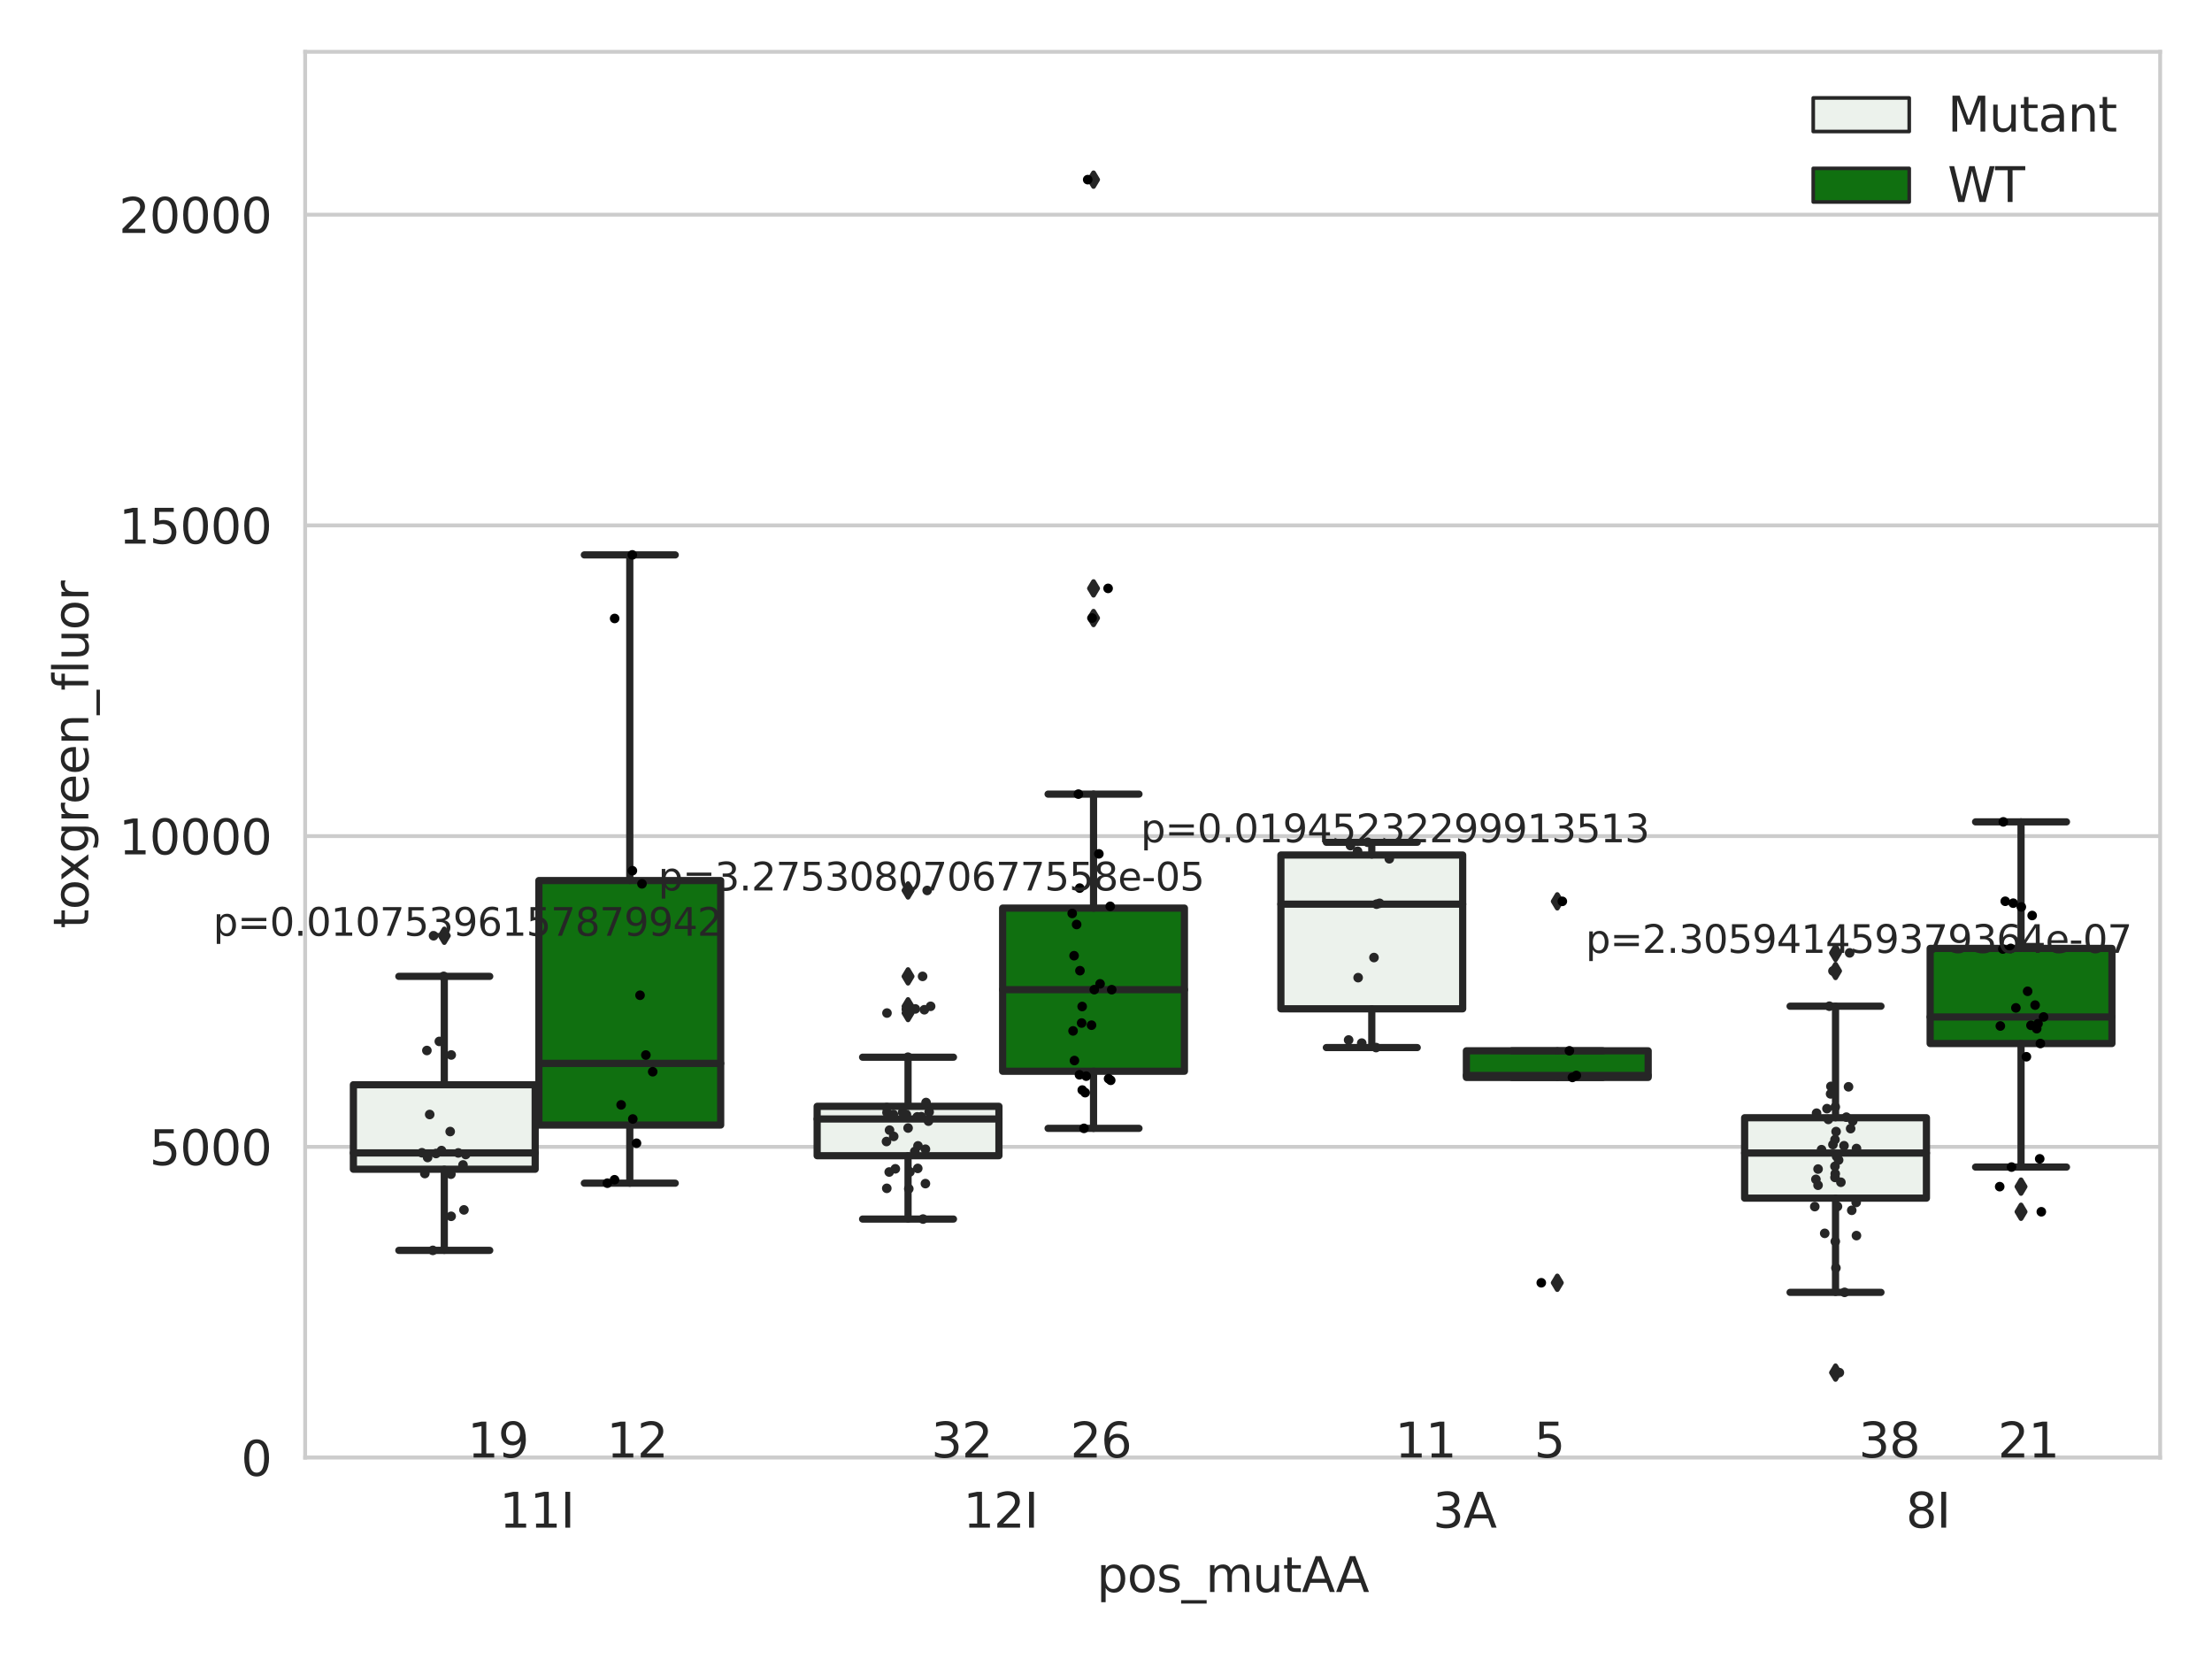<?xml version="1.0" encoding="utf-8" standalone="no"?>
<!DOCTYPE svg PUBLIC "-//W3C//DTD SVG 1.1//EN"
  "http://www.w3.org/Graphics/SVG/1.1/DTD/svg11.dtd">
<svg xmlns:xlink="http://www.w3.org/1999/xlink" width="460.8pt" height="345.6pt" viewBox="0 0 460.8 345.6" xmlns="http://www.w3.org/2000/svg" version="1.1">
 <defs>
  <style type="text/css">*{stroke-linejoin: round; stroke-linecap: butt}</style>
 </defs>
 <g id="figure_1">
  <g id="patch_1">
   <path d="M 0 345.6 
L 460.8 345.6 
L 460.8 0 
L 0 0 
z
" style="fill: #ffffff"/>
  </g>
  <g id="axes_1">
   <g id="patch_2">
    <path d="M 63.571 303.64 
L 450 303.64 
L 450 10.8 
L 63.571 10.8 
z
" style="fill: #ffffff"/>
   </g>
   <g id="matplotlib.axis_1">
    <g id="xtick_1">
     <g id="text_1">
      <!-- 11I -->
      <g style="fill: #262626" transform="translate(104.037 318.238) scale(0.1 -0.1)">
       <defs>
        <path id="DejaVuSans-31" d="M 794 531 
L 1825 531 
L 1825 4091 
L 703 3866 
L 703 4441 
L 1819 4666 
L 2450 4666 
L 2450 531 
L 3481 531 
L 3481 0 
L 794 0 
L 794 531 
z
" transform="scale(0.016)"/>
        <path id="DejaVuSans-49" d="M 628 4666 
L 1259 4666 
L 1259 0 
L 628 0 
L 628 4666 
z
" transform="scale(0.016)"/>
       </defs>
       <use xlink:href="#DejaVuSans-31"/>
       <use xlink:href="#DejaVuSans-31" x="63.623"/>
       <use xlink:href="#DejaVuSans-49" x="127.246"/>
      </g>
     </g>
    </g>
    <g id="xtick_2">
     <g id="text_2">
      <!-- 12I -->
      <g style="fill: #262626" transform="translate(200.645 318.238) scale(0.1 -0.1)">
       <defs>
        <path id="DejaVuSans-32" d="M 1228 531 
L 3431 531 
L 3431 0 
L 469 0 
L 469 531 
Q 828 903 1448 1529 
Q 2069 2156 2228 2338 
Q 2531 2678 2651 2914 
Q 2772 3150 2772 3378 
Q 2772 3750 2511 3984 
Q 2250 4219 1831 4219 
Q 1534 4219 1204 4116 
Q 875 4013 500 3803 
L 500 4441 
Q 881 4594 1212 4672 
Q 1544 4750 1819 4750 
Q 2544 4750 2975 4387 
Q 3406 4025 3406 3419 
Q 3406 3131 3298 2873 
Q 3191 2616 2906 2266 
Q 2828 2175 2409 1742 
Q 1991 1309 1228 531 
z
" transform="scale(0.016)"/>
       </defs>
       <use xlink:href="#DejaVuSans-31"/>
       <use xlink:href="#DejaVuSans-32" x="63.623"/>
       <use xlink:href="#DejaVuSans-49" x="127.246"/>
      </g>
     </g>
    </g>
    <g id="xtick_3">
     <g id="text_3">
      <!-- 3A -->
      <g style="fill: #262626" transform="translate(298.488 318.238) scale(0.1 -0.1)">
       <defs>
        <path id="DejaVuSans-33" d="M 2597 2516 
Q 3050 2419 3304 2112 
Q 3559 1806 3559 1356 
Q 3559 666 3084 287 
Q 2609 -91 1734 -91 
Q 1441 -91 1130 -33 
Q 819 25 488 141 
L 488 750 
Q 750 597 1062 519 
Q 1375 441 1716 441 
Q 2309 441 2620 675 
Q 2931 909 2931 1356 
Q 2931 1769 2642 2001 
Q 2353 2234 1838 2234 
L 1294 2234 
L 1294 2753 
L 1863 2753 
Q 2328 2753 2575 2939 
Q 2822 3125 2822 3475 
Q 2822 3834 2567 4026 
Q 2313 4219 1838 4219 
Q 1578 4219 1281 4162 
Q 984 4106 628 3988 
L 628 4550 
Q 988 4650 1302 4700 
Q 1616 4750 1894 4750 
Q 2613 4750 3031 4423 
Q 3450 4097 3450 3541 
Q 3450 3153 3228 2886 
Q 3006 2619 2597 2516 
z
" transform="scale(0.016)"/>
        <path id="DejaVuSans-41" d="M 2188 4044 
L 1331 1722 
L 3047 1722 
L 2188 4044 
z
M 1831 4666 
L 2547 4666 
L 4325 0 
L 3669 0 
L 3244 1197 
L 1141 1197 
L 716 0 
L 50 0 
L 1831 4666 
z
" transform="scale(0.016)"/>
       </defs>
       <use xlink:href="#DejaVuSans-33"/>
       <use xlink:href="#DejaVuSans-41" x="63.623"/>
      </g>
     </g>
    </g>
    <g id="xtick_4">
     <g id="text_4">
      <!-- 8I -->
      <g style="fill: #262626" transform="translate(397.04 318.238) scale(0.1 -0.1)">
       <defs>
        <path id="DejaVuSans-38" d="M 2034 2216 
Q 1584 2216 1326 1975 
Q 1069 1734 1069 1313 
Q 1069 891 1326 650 
Q 1584 409 2034 409 
Q 2484 409 2743 651 
Q 3003 894 3003 1313 
Q 3003 1734 2745 1975 
Q 2488 2216 2034 2216 
z
M 1403 2484 
Q 997 2584 770 2862 
Q 544 3141 544 3541 
Q 544 4100 942 4425 
Q 1341 4750 2034 4750 
Q 2731 4750 3128 4425 
Q 3525 4100 3525 3541 
Q 3525 3141 3298 2862 
Q 3072 2584 2669 2484 
Q 3125 2378 3379 2068 
Q 3634 1759 3634 1313 
Q 3634 634 3220 271 
Q 2806 -91 2034 -91 
Q 1263 -91 848 271 
Q 434 634 434 1313 
Q 434 1759 690 2068 
Q 947 2378 1403 2484 
z
M 1172 3481 
Q 1172 3119 1398 2916 
Q 1625 2713 2034 2713 
Q 2441 2713 2670 2916 
Q 2900 3119 2900 3481 
Q 2900 3844 2670 4047 
Q 2441 4250 2034 4250 
Q 1625 4250 1398 4047 
Q 1172 3844 1172 3481 
z
" transform="scale(0.016)"/>
       </defs>
       <use xlink:href="#DejaVuSans-38"/>
       <use xlink:href="#DejaVuSans-49" x="63.623"/>
      </g>
     </g>
    </g>
    <g id="text_5">
     <!-- pos_mutAA -->
     <g style="fill: #262626" transform="translate(228.47 331.638) scale(0.1 -0.1)">
      <defs>
       <path id="DejaVuSans-70" d="M 1159 525 
L 1159 -1331 
L 581 -1331 
L 581 3500 
L 1159 3500 
L 1159 2969 
Q 1341 3281 1617 3432 
Q 1894 3584 2278 3584 
Q 2916 3584 3314 3078 
Q 3713 2572 3713 1747 
Q 3713 922 3314 415 
Q 2916 -91 2278 -91 
Q 1894 -91 1617 61 
Q 1341 213 1159 525 
z
M 3116 1747 
Q 3116 2381 2855 2742 
Q 2594 3103 2138 3103 
Q 1681 3103 1420 2742 
Q 1159 2381 1159 1747 
Q 1159 1113 1420 752 
Q 1681 391 2138 391 
Q 2594 391 2855 752 
Q 3116 1113 3116 1747 
z
" transform="scale(0.016)"/>
       <path id="DejaVuSans-6f" d="M 1959 3097 
Q 1497 3097 1228 2736 
Q 959 2375 959 1747 
Q 959 1119 1226 758 
Q 1494 397 1959 397 
Q 2419 397 2687 759 
Q 2956 1122 2956 1747 
Q 2956 2369 2687 2733 
Q 2419 3097 1959 3097 
z
M 1959 3584 
Q 2709 3584 3137 3096 
Q 3566 2609 3566 1747 
Q 3566 888 3137 398 
Q 2709 -91 1959 -91 
Q 1206 -91 779 398 
Q 353 888 353 1747 
Q 353 2609 779 3096 
Q 1206 3584 1959 3584 
z
" transform="scale(0.016)"/>
       <path id="DejaVuSans-73" d="M 2834 3397 
L 2834 2853 
Q 2591 2978 2328 3040 
Q 2066 3103 1784 3103 
Q 1356 3103 1142 2972 
Q 928 2841 928 2578 
Q 928 2378 1081 2264 
Q 1234 2150 1697 2047 
L 1894 2003 
Q 2506 1872 2764 1633 
Q 3022 1394 3022 966 
Q 3022 478 2636 193 
Q 2250 -91 1575 -91 
Q 1294 -91 989 -36 
Q 684 19 347 128 
L 347 722 
Q 666 556 975 473 
Q 1284 391 1588 391 
Q 1994 391 2212 530 
Q 2431 669 2431 922 
Q 2431 1156 2273 1281 
Q 2116 1406 1581 1522 
L 1381 1569 
Q 847 1681 609 1914 
Q 372 2147 372 2553 
Q 372 3047 722 3315 
Q 1072 3584 1716 3584 
Q 2034 3584 2315 3537 
Q 2597 3491 2834 3397 
z
" transform="scale(0.016)"/>
       <path id="DejaVuSans-5f" d="M 3263 -1063 
L 3263 -1509 
L -63 -1509 
L -63 -1063 
L 3263 -1063 
z
" transform="scale(0.016)"/>
       <path id="DejaVuSans-6d" d="M 3328 2828 
Q 3544 3216 3844 3400 
Q 4144 3584 4550 3584 
Q 5097 3584 5394 3201 
Q 5691 2819 5691 2113 
L 5691 0 
L 5113 0 
L 5113 2094 
Q 5113 2597 4934 2840 
Q 4756 3084 4391 3084 
Q 3944 3084 3684 2787 
Q 3425 2491 3425 1978 
L 3425 0 
L 2847 0 
L 2847 2094 
Q 2847 2600 2669 2842 
Q 2491 3084 2119 3084 
Q 1678 3084 1418 2786 
Q 1159 2488 1159 1978 
L 1159 0 
L 581 0 
L 581 3500 
L 1159 3500 
L 1159 2956 
Q 1356 3278 1631 3431 
Q 1906 3584 2284 3584 
Q 2666 3584 2933 3390 
Q 3200 3197 3328 2828 
z
" transform="scale(0.016)"/>
       <path id="DejaVuSans-75" d="M 544 1381 
L 544 3500 
L 1119 3500 
L 1119 1403 
Q 1119 906 1312 657 
Q 1506 409 1894 409 
Q 2359 409 2629 706 
Q 2900 1003 2900 1516 
L 2900 3500 
L 3475 3500 
L 3475 0 
L 2900 0 
L 2900 538 
Q 2691 219 2414 64 
Q 2138 -91 1772 -91 
Q 1169 -91 856 284 
Q 544 659 544 1381 
z
M 1991 3584 
L 1991 3584 
z
" transform="scale(0.016)"/>
       <path id="DejaVuSans-74" d="M 1172 4494 
L 1172 3500 
L 2356 3500 
L 2356 3053 
L 1172 3053 
L 1172 1153 
Q 1172 725 1289 603 
Q 1406 481 1766 481 
L 2356 481 
L 2356 0 
L 1766 0 
Q 1100 0 847 248 
Q 594 497 594 1153 
L 594 3053 
L 172 3053 
L 172 3500 
L 594 3500 
L 594 4494 
L 1172 4494 
z
" transform="scale(0.016)"/>
      </defs>
      <use xlink:href="#DejaVuSans-70"/>
      <use xlink:href="#DejaVuSans-6f" x="63.477"/>
      <use xlink:href="#DejaVuSans-73" x="124.658"/>
      <use xlink:href="#DejaVuSans-5f" x="176.758"/>
      <use xlink:href="#DejaVuSans-6d" x="226.758"/>
      <use xlink:href="#DejaVuSans-75" x="324.17"/>
      <use xlink:href="#DejaVuSans-74" x="387.549"/>
      <use xlink:href="#DejaVuSans-41" x="426.758"/>
      <use xlink:href="#DejaVuSans-41" x="497.916"/>
     </g>
    </g>
   </g>
   <g id="matplotlib.axis_2">
    <g id="ytick_1">
     <g id="line2d_1">
      <path d="M 63.571 303.64 
L 450 303.64 
" clip-path="url(#p0b932221d2)" style="fill: none; stroke: #cccccc; stroke-width: 0.8; stroke-linecap: round"/>
     </g>
     <g id="text_6">
      <!-- 0 -->
      <g style="fill: #262626" transform="translate(50.209 307.439) scale(0.1 -0.1)">
       <defs>
        <path id="DejaVuSans-30" d="M 2034 4250 
Q 1547 4250 1301 3770 
Q 1056 3291 1056 2328 
Q 1056 1369 1301 889 
Q 1547 409 2034 409 
Q 2525 409 2770 889 
Q 3016 1369 3016 2328 
Q 3016 3291 2770 3770 
Q 2525 4250 2034 4250 
z
M 2034 4750 
Q 2819 4750 3233 4129 
Q 3647 3509 3647 2328 
Q 3647 1150 3233 529 
Q 2819 -91 2034 -91 
Q 1250 -91 836 529 
Q 422 1150 422 2328 
Q 422 3509 836 4129 
Q 1250 4750 2034 4750 
z
" transform="scale(0.016)"/>
       </defs>
       <use xlink:href="#DejaVuSans-30"/>
      </g>
     </g>
    </g>
    <g id="ytick_2">
     <g id="line2d_2">
      <path d="M 63.571 238.91 
L 450 238.91 
" clip-path="url(#p0b932221d2)" style="fill: none; stroke: #cccccc; stroke-width: 0.8; stroke-linecap: round"/>
     </g>
     <g id="text_7">
      <!-- 5000 -->
      <g style="fill: #262626" transform="translate(31.121 242.709) scale(0.1 -0.1)">
       <defs>
        <path id="DejaVuSans-35" d="M 691 4666 
L 3169 4666 
L 3169 4134 
L 1269 4134 
L 1269 2991 
Q 1406 3038 1543 3061 
Q 1681 3084 1819 3084 
Q 2600 3084 3056 2656 
Q 3513 2228 3513 1497 
Q 3513 744 3044 326 
Q 2575 -91 1722 -91 
Q 1428 -91 1123 -41 
Q 819 9 494 109 
L 494 744 
Q 775 591 1075 516 
Q 1375 441 1709 441 
Q 2250 441 2565 725 
Q 2881 1009 2881 1497 
Q 2881 1984 2565 2268 
Q 2250 2553 1709 2553 
Q 1456 2553 1204 2497 
Q 953 2441 691 2322 
L 691 4666 
z
" transform="scale(0.016)"/>
       </defs>
       <use xlink:href="#DejaVuSans-35"/>
       <use xlink:href="#DejaVuSans-30" x="63.623"/>
       <use xlink:href="#DejaVuSans-30" x="127.246"/>
       <use xlink:href="#DejaVuSans-30" x="190.869"/>
      </g>
     </g>
    </g>
    <g id="ytick_3">
     <g id="line2d_3">
      <path d="M 63.571 174.18 
L 450 174.18 
" clip-path="url(#p0b932221d2)" style="fill: none; stroke: #cccccc; stroke-width: 0.8; stroke-linecap: round"/>
     </g>
     <g id="text_8">
      <!-- 10000 -->
      <g style="fill: #262626" transform="translate(24.759 177.979) scale(0.1 -0.1)">
       <use xlink:href="#DejaVuSans-31"/>
       <use xlink:href="#DejaVuSans-30" x="63.623"/>
       <use xlink:href="#DejaVuSans-30" x="127.246"/>
       <use xlink:href="#DejaVuSans-30" x="190.869"/>
       <use xlink:href="#DejaVuSans-30" x="254.492"/>
      </g>
     </g>
    </g>
    <g id="ytick_4">
     <g id="line2d_4">
      <path d="M 63.571 109.45 
L 450 109.45 
" clip-path="url(#p0b932221d2)" style="fill: none; stroke: #cccccc; stroke-width: 0.8; stroke-linecap: round"/>
     </g>
     <g id="text_9">
      <!-- 15000 -->
      <g style="fill: #262626" transform="translate(24.759 113.249) scale(0.1 -0.1)">
       <use xlink:href="#DejaVuSans-31"/>
       <use xlink:href="#DejaVuSans-35" x="63.623"/>
       <use xlink:href="#DejaVuSans-30" x="127.246"/>
       <use xlink:href="#DejaVuSans-30" x="190.869"/>
       <use xlink:href="#DejaVuSans-30" x="254.492"/>
      </g>
     </g>
    </g>
    <g id="ytick_5">
     <g id="line2d_5">
      <path d="M 63.571 44.719 
L 450 44.719 
" clip-path="url(#p0b932221d2)" style="fill: none; stroke: #cccccc; stroke-width: 0.8; stroke-linecap: round"/>
     </g>
     <g id="text_10">
      <!-- 20000 -->
      <g style="fill: #262626" transform="translate(24.759 48.519) scale(0.1 -0.1)">
       <use xlink:href="#DejaVuSans-32"/>
       <use xlink:href="#DejaVuSans-30" x="63.623"/>
       <use xlink:href="#DejaVuSans-30" x="127.246"/>
       <use xlink:href="#DejaVuSans-30" x="190.869"/>
       <use xlink:href="#DejaVuSans-30" x="254.492"/>
      </g>
     </g>
    </g>
    <g id="text_11">
     <!-- toxgreen_fluor -->
     <g style="fill: #262626" transform="translate(18.401 193.415) rotate(-90) scale(0.1 -0.1)">
      <defs>
       <path id="DejaVuSans-78" d="M 3513 3500 
L 2247 1797 
L 3578 0 
L 2900 0 
L 1881 1375 
L 863 0 
L 184 0 
L 1544 1831 
L 300 3500 
L 978 3500 
L 1906 2253 
L 2834 3500 
L 3513 3500 
z
" transform="scale(0.016)"/>
       <path id="DejaVuSans-67" d="M 2906 1791 
Q 2906 2416 2648 2759 
Q 2391 3103 1925 3103 
Q 1463 3103 1205 2759 
Q 947 2416 947 1791 
Q 947 1169 1205 825 
Q 1463 481 1925 481 
Q 2391 481 2648 825 
Q 2906 1169 2906 1791 
z
M 3481 434 
Q 3481 -459 3084 -895 
Q 2688 -1331 1869 -1331 
Q 1566 -1331 1297 -1286 
Q 1028 -1241 775 -1147 
L 775 -588 
Q 1028 -725 1275 -790 
Q 1522 -856 1778 -856 
Q 2344 -856 2625 -561 
Q 2906 -266 2906 331 
L 2906 616 
Q 2728 306 2450 153 
Q 2172 0 1784 0 
Q 1141 0 747 490 
Q 353 981 353 1791 
Q 353 2603 747 3093 
Q 1141 3584 1784 3584 
Q 2172 3584 2450 3431 
Q 2728 3278 2906 2969 
L 2906 3500 
L 3481 3500 
L 3481 434 
z
" transform="scale(0.016)"/>
       <path id="DejaVuSans-72" d="M 2631 2963 
Q 2534 3019 2420 3045 
Q 2306 3072 2169 3072 
Q 1681 3072 1420 2755 
Q 1159 2438 1159 1844 
L 1159 0 
L 581 0 
L 581 3500 
L 1159 3500 
L 1159 2956 
Q 1341 3275 1631 3429 
Q 1922 3584 2338 3584 
Q 2397 3584 2469 3576 
Q 2541 3569 2628 3553 
L 2631 2963 
z
" transform="scale(0.016)"/>
       <path id="DejaVuSans-65" d="M 3597 1894 
L 3597 1613 
L 953 1613 
Q 991 1019 1311 708 
Q 1631 397 2203 397 
Q 2534 397 2845 478 
Q 3156 559 3463 722 
L 3463 178 
Q 3153 47 2828 -22 
Q 2503 -91 2169 -91 
Q 1331 -91 842 396 
Q 353 884 353 1716 
Q 353 2575 817 3079 
Q 1281 3584 2069 3584 
Q 2775 3584 3186 3129 
Q 3597 2675 3597 1894 
z
M 3022 2063 
Q 3016 2534 2758 2815 
Q 2500 3097 2075 3097 
Q 1594 3097 1305 2825 
Q 1016 2553 972 2059 
L 3022 2063 
z
" transform="scale(0.016)"/>
       <path id="DejaVuSans-6e" d="M 3513 2113 
L 3513 0 
L 2938 0 
L 2938 2094 
Q 2938 2591 2744 2837 
Q 2550 3084 2163 3084 
Q 1697 3084 1428 2787 
Q 1159 2491 1159 1978 
L 1159 0 
L 581 0 
L 581 3500 
L 1159 3500 
L 1159 2956 
Q 1366 3272 1645 3428 
Q 1925 3584 2291 3584 
Q 2894 3584 3203 3211 
Q 3513 2838 3513 2113 
z
" transform="scale(0.016)"/>
       <path id="DejaVuSans-66" d="M 2375 4863 
L 2375 4384 
L 1825 4384 
Q 1516 4384 1395 4259 
Q 1275 4134 1275 3809 
L 1275 3500 
L 2222 3500 
L 2222 3053 
L 1275 3053 
L 1275 0 
L 697 0 
L 697 3053 
L 147 3053 
L 147 3500 
L 697 3500 
L 697 3744 
Q 697 4328 969 4595 
Q 1241 4863 1831 4863 
L 2375 4863 
z
" transform="scale(0.016)"/>
       <path id="DejaVuSans-6c" d="M 603 4863 
L 1178 4863 
L 1178 0 
L 603 0 
L 603 4863 
z
" transform="scale(0.016)"/>
      </defs>
      <use xlink:href="#DejaVuSans-74"/>
      <use xlink:href="#DejaVuSans-6f" x="39.209"/>
      <use xlink:href="#DejaVuSans-78" x="97.266"/>
      <use xlink:href="#DejaVuSans-67" x="156.445"/>
      <use xlink:href="#DejaVuSans-72" x="219.922"/>
      <use xlink:href="#DejaVuSans-65" x="258.785"/>
      <use xlink:href="#DejaVuSans-65" x="320.309"/>
      <use xlink:href="#DejaVuSans-6e" x="381.832"/>
      <use xlink:href="#DejaVuSans-5f" x="445.211"/>
      <use xlink:href="#DejaVuSans-66" x="495.211"/>
      <use xlink:href="#DejaVuSans-6c" x="530.416"/>
      <use xlink:href="#DejaVuSans-75" x="558.199"/>
      <use xlink:href="#DejaVuSans-6f" x="621.578"/>
      <use xlink:href="#DejaVuSans-72" x="682.76"/>
     </g>
    </g>
   </g>
   <g id="patch_3">
    <path d="M 73.618 243.575 
L 111.488 243.575 
L 111.488 225.971 
L 73.618 225.971 
L 73.618 243.575 
z
" clip-path="url(#p0b932221d2)" style="fill: #ecf2ec; stroke: #262626; stroke-width: 1.5; stroke-linejoin: miter"/>
   </g>
   <g id="patch_4">
    <path d="M 112.261 234.366 
L 150.131 234.366 
L 150.131 183.433 
L 112.261 183.433 
L 112.261 234.366 
z
" clip-path="url(#p0b932221d2)" style="fill: #107010; stroke: #262626; stroke-width: 1.5; stroke-linejoin: miter"/>
   </g>
   <g id="patch_5">
    <path d="M 170.226 240.754 
L 208.096 240.754 
L 208.096 230.468 
L 170.226 230.468 
L 170.226 240.754 
z
" clip-path="url(#p0b932221d2)" style="fill: #ecf2ec; stroke: #262626; stroke-width: 1.5; stroke-linejoin: miter"/>
   </g>
   <g id="patch_6">
    <path d="M 208.868 223.16 
L 246.738 223.16 
L 246.738 189.176 
L 208.868 189.176 
L 208.868 223.16 
z
" clip-path="url(#p0b932221d2)" style="fill: #107010; stroke: #262626; stroke-width: 1.5; stroke-linejoin: miter"/>
   </g>
   <g id="patch_7">
    <path d="M 266.833 210.156 
L 304.703 210.156 
L 304.703 178.116 
L 266.833 178.116 
L 266.833 210.156 
z
" clip-path="url(#p0b932221d2)" style="fill: #ecf2ec; stroke: #262626; stroke-width: 1.5; stroke-linejoin: miter"/>
   </g>
   <g id="patch_8">
    <path d="M 305.476 224.448 
L 343.346 224.448 
L 343.346 218.902 
L 305.476 218.902 
L 305.476 224.448 
z
" clip-path="url(#p0b932221d2)" style="fill: #107010; stroke: #262626; stroke-width: 1.5; stroke-linejoin: miter"/>
   </g>
   <g id="patch_9">
    <path d="M 363.44 249.596 
L 401.31 249.596 
L 401.31 232.843 
L 363.44 232.843 
L 363.44 249.596 
z
" clip-path="url(#p0b932221d2)" style="fill: #ecf2ec; stroke: #262626; stroke-width: 1.5; stroke-linejoin: miter"/>
   </g>
   <g id="patch_10">
    <path d="M 402.083 217.385 
L 439.953 217.385 
L 439.953 197.57 
L 402.083 197.57 
L 402.083 217.385 
z
" clip-path="url(#p0b932221d2)" style="fill: #107010; stroke: #262626; stroke-width: 1.5; stroke-linejoin: miter"/>
   </g>
   <g id="patch_11">
    <path d="M 111.875 303.64 
L 111.875 303.64 
L 111.875 303.64 
L 111.875 303.64 
z
" clip-path="url(#p0b932221d2)" style="fill: #ecf2ec; stroke: #262626; stroke-width: 0.75; stroke-linejoin: miter"/>
   </g>
   <g id="patch_12">
    <path d="M 111.875 303.64 
L 111.875 303.64 
L 111.875 303.64 
L 111.875 303.64 
z
" clip-path="url(#p0b932221d2)" style="fill: #107010; stroke: #262626; stroke-width: 0.75; stroke-linejoin: miter"/>
   </g>
   <g id="PathCollection_1"/>
   <g id="PathCollection_2"/>
   <g id="line2d_6">
    <path d="M 92.553 243.575 
L 92.553 260.475 
" clip-path="url(#p0b932221d2)" style="fill: none; stroke: #262626; stroke-width: 1.5; stroke-linecap: round"/>
   </g>
   <g id="line2d_7">
    <path d="M 92.553 225.971 
L 92.553 203.394 
" clip-path="url(#p0b932221d2)" style="fill: none; stroke: #262626; stroke-width: 1.5; stroke-linecap: round"/>
   </g>
   <g id="line2d_8">
    <path d="M 83.086 260.475 
L 102.021 260.475 
" clip-path="url(#p0b932221d2)" style="fill: none; stroke: #262626; stroke-width: 1.5; stroke-linecap: round"/>
   </g>
   <g id="line2d_9">
    <path d="M 83.086 203.394 
L 102.021 203.394 
" clip-path="url(#p0b932221d2)" style="fill: none; stroke: #262626; stroke-width: 1.5; stroke-linecap: round"/>
   </g>
   <g id="line2d_10">
    <defs>
     <path id="m6593ee91f5" d="M -0 1.414 
L 0.849 0 
L 0 -1.414 
L -0.849 -0 
z
" style="stroke: #262626; stroke-linejoin: miter"/>
    </defs>
    <g clip-path="url(#p0b932221d2)">
     <use xlink:href="#m6593ee91f5" x="92.553" y="194.935" style="fill: #262626; stroke: #262626; stroke-linejoin: miter"/>
    </g>
   </g>
   <g id="line2d_11">
    <path d="M 131.196 234.366 
L 131.196 246.477 
" clip-path="url(#p0b932221d2)" style="fill: none; stroke: #262626; stroke-width: 1.5; stroke-linecap: round"/>
   </g>
   <g id="line2d_12">
    <path d="M 131.196 183.433 
L 131.196 115.595 
" clip-path="url(#p0b932221d2)" style="fill: none; stroke: #262626; stroke-width: 1.5; stroke-linecap: round"/>
   </g>
   <g id="line2d_13">
    <path d="M 121.729 246.477 
L 140.664 246.477 
" clip-path="url(#p0b932221d2)" style="fill: none; stroke: #262626; stroke-width: 1.5; stroke-linecap: round"/>
   </g>
   <g id="line2d_14">
    <path d="M 121.729 115.595 
L 140.664 115.595 
" clip-path="url(#p0b932221d2)" style="fill: none; stroke: #262626; stroke-width: 1.5; stroke-linecap: round"/>
   </g>
   <g id="line2d_15"/>
   <g id="line2d_16">
    <path d="M 189.161 240.754 
L 189.161 253.953 
" clip-path="url(#p0b932221d2)" style="fill: none; stroke: #262626; stroke-width: 1.5; stroke-linecap: round"/>
   </g>
   <g id="line2d_17">
    <path d="M 189.161 230.468 
L 189.161 220.234 
" clip-path="url(#p0b932221d2)" style="fill: none; stroke: #262626; stroke-width: 1.5; stroke-linecap: round"/>
   </g>
   <g id="line2d_18">
    <path d="M 179.693 253.953 
L 198.628 253.953 
" clip-path="url(#p0b932221d2)" style="fill: none; stroke: #262626; stroke-width: 1.5; stroke-linecap: round"/>
   </g>
   <g id="line2d_19">
    <path d="M 179.693 220.234 
L 198.628 220.234 
" clip-path="url(#p0b932221d2)" style="fill: none; stroke: #262626; stroke-width: 1.5; stroke-linecap: round"/>
   </g>
   <g id="line2d_20">
    <g clip-path="url(#p0b932221d2)">
     <use xlink:href="#m6593ee91f5" x="189.161" y="211.036" style="fill: #262626; stroke: #262626; stroke-linejoin: miter"/>
     <use xlink:href="#m6593ee91f5" x="189.161" y="185.498" style="fill: #262626; stroke: #262626; stroke-linejoin: miter"/>
     <use xlink:href="#m6593ee91f5" x="189.161" y="210.176" style="fill: #262626; stroke: #262626; stroke-linejoin: miter"/>
     <use xlink:href="#m6593ee91f5" x="189.161" y="210.348" style="fill: #262626; stroke: #262626; stroke-linejoin: miter"/>
     <use xlink:href="#m6593ee91f5" x="189.161" y="209.634" style="fill: #262626; stroke: #262626; stroke-linejoin: miter"/>
     <use xlink:href="#m6593ee91f5" x="189.161" y="203.397" style="fill: #262626; stroke: #262626; stroke-linejoin: miter"/>
    </g>
   </g>
   <g id="line2d_21">
    <path d="M 227.803 223.16 
L 227.803 235.058 
" clip-path="url(#p0b932221d2)" style="fill: none; stroke: #262626; stroke-width: 1.5; stroke-linecap: round"/>
   </g>
   <g id="line2d_22">
    <path d="M 227.803 189.176 
L 227.803 165.43 
" clip-path="url(#p0b932221d2)" style="fill: none; stroke: #262626; stroke-width: 1.5; stroke-linecap: round"/>
   </g>
   <g id="line2d_23">
    <path d="M 218.336 235.058 
L 237.271 235.058 
" clip-path="url(#p0b932221d2)" style="fill: none; stroke: #262626; stroke-width: 1.5; stroke-linecap: round"/>
   </g>
   <g id="line2d_24">
    <path d="M 218.336 165.43 
L 237.271 165.43 
" clip-path="url(#p0b932221d2)" style="fill: none; stroke: #262626; stroke-width: 1.5; stroke-linecap: round"/>
   </g>
   <g id="line2d_25">
    <g clip-path="url(#p0b932221d2)">
     <use xlink:href="#m6593ee91f5" x="227.803" y="122.572" style="fill: #262626; stroke: #262626; stroke-linejoin: miter"/>
     <use xlink:href="#m6593ee91f5" x="227.803" y="128.746" style="fill: #262626; stroke: #262626; stroke-linejoin: miter"/>
     <use xlink:href="#m6593ee91f5" x="227.803" y="37.422" style="fill: #262626; stroke: #262626; stroke-linejoin: miter"/>
    </g>
   </g>
   <g id="line2d_26">
    <path d="M 285.768 210.156 
L 285.768 218.228 
" clip-path="url(#p0b932221d2)" style="fill: none; stroke: #262626; stroke-width: 1.5; stroke-linecap: round"/>
   </g>
   <g id="line2d_27">
    <path d="M 285.768 178.116 
L 285.768 175.457 
" clip-path="url(#p0b932221d2)" style="fill: none; stroke: #262626; stroke-width: 1.5; stroke-linecap: round"/>
   </g>
   <g id="line2d_28">
    <path d="M 276.3 218.228 
L 295.235 218.228 
" clip-path="url(#p0b932221d2)" style="fill: none; stroke: #262626; stroke-width: 1.5; stroke-linecap: round"/>
   </g>
   <g id="line2d_29">
    <path d="M 276.3 175.457 
L 295.235 175.457 
" clip-path="url(#p0b932221d2)" style="fill: none; stroke: #262626; stroke-width: 1.5; stroke-linecap: round"/>
   </g>
   <g id="line2d_30"/>
   <g id="line2d_31">
    <path d="M 324.411 224.448 
L 324.411 224.448 
" clip-path="url(#p0b932221d2)" style="fill: none; stroke: #262626; stroke-width: 1.5; stroke-linecap: round"/>
   </g>
   <g id="line2d_32">
    <path d="M 324.411 218.902 
L 324.411 218.902 
" clip-path="url(#p0b932221d2)" style="fill: none; stroke: #262626; stroke-width: 1.5; stroke-linecap: round"/>
   </g>
   <g id="line2d_33">
    <path d="M 314.943 224.448 
L 333.878 224.448 
" clip-path="url(#p0b932221d2)" style="fill: none; stroke: #262626; stroke-width: 1.5; stroke-linecap: round"/>
   </g>
   <g id="line2d_34">
    <path d="M 314.943 218.902 
L 333.878 218.902 
" clip-path="url(#p0b932221d2)" style="fill: none; stroke: #262626; stroke-width: 1.5; stroke-linecap: round"/>
   </g>
   <g id="line2d_35">
    <g clip-path="url(#p0b932221d2)">
     <use xlink:href="#m6593ee91f5" x="324.411" y="267.226" style="fill: #262626; stroke: #262626; stroke-linejoin: miter"/>
     <use xlink:href="#m6593ee91f5" x="324.411" y="187.766" style="fill: #262626; stroke: #262626; stroke-linejoin: miter"/>
    </g>
   </g>
   <g id="line2d_36">
    <path d="M 382.375 249.596 
L 382.375 269.221 
" clip-path="url(#p0b932221d2)" style="fill: none; stroke: #262626; stroke-width: 1.5; stroke-linecap: round"/>
   </g>
   <g id="line2d_37">
    <path d="M 382.375 232.843 
L 382.375 209.612 
" clip-path="url(#p0b932221d2)" style="fill: none; stroke: #262626; stroke-width: 1.5; stroke-linecap: round"/>
   </g>
   <g id="line2d_38">
    <path d="M 372.907 269.221 
L 391.842 269.221 
" clip-path="url(#p0b932221d2)" style="fill: none; stroke: #262626; stroke-width: 1.5; stroke-linecap: round"/>
   </g>
   <g id="line2d_39">
    <path d="M 372.907 209.612 
L 391.842 209.612 
" clip-path="url(#p0b932221d2)" style="fill: none; stroke: #262626; stroke-width: 1.5; stroke-linecap: round"/>
   </g>
   <g id="line2d_40">
    <g clip-path="url(#p0b932221d2)">
     <use xlink:href="#m6593ee91f5" x="382.375" y="285.94" style="fill: #262626; stroke: #262626; stroke-linejoin: miter"/>
     <use xlink:href="#m6593ee91f5" x="382.375" y="198.504" style="fill: #262626; stroke: #262626; stroke-linejoin: miter"/>
     <use xlink:href="#m6593ee91f5" x="382.375" y="202.272" style="fill: #262626; stroke: #262626; stroke-linejoin: miter"/>
    </g>
   </g>
   <g id="line2d_41">
    <path d="M 421.018 217.385 
L 421.018 243.123 
" clip-path="url(#p0b932221d2)" style="fill: none; stroke: #262626; stroke-width: 1.5; stroke-linecap: round"/>
   </g>
   <g id="line2d_42">
    <path d="M 421.018 197.57 
L 421.018 171.211 
" clip-path="url(#p0b932221d2)" style="fill: none; stroke: #262626; stroke-width: 1.5; stroke-linecap: round"/>
   </g>
   <g id="line2d_43">
    <path d="M 411.55 243.123 
L 430.485 243.123 
" clip-path="url(#p0b932221d2)" style="fill: none; stroke: #262626; stroke-width: 1.5; stroke-linecap: round"/>
   </g>
   <g id="line2d_44">
    <path d="M 411.55 171.211 
L 430.485 171.211 
" clip-path="url(#p0b932221d2)" style="fill: none; stroke: #262626; stroke-width: 1.5; stroke-linecap: round"/>
   </g>
   <g id="line2d_45">
    <g clip-path="url(#p0b932221d2)">
     <use xlink:href="#m6593ee91f5" x="421.018" y="247.198" style="fill: #262626; stroke: #262626; stroke-linejoin: miter"/>
     <use xlink:href="#m6593ee91f5" x="421.018" y="252.432" style="fill: #262626; stroke: #262626; stroke-linejoin: miter"/>
    </g>
   </g>
   <g id="line2d_46">
    <path d="M 73.618 240.175 
L 111.488 240.175 
" clip-path="url(#p0b932221d2)" style="fill: none; stroke: #262626; stroke-width: 1.5; stroke-linecap: round"/>
   </g>
   <g id="line2d_47">
    <path d="M 112.261 221.522 
L 150.131 221.522 
" clip-path="url(#p0b932221d2)" style="fill: none; stroke: #262626; stroke-width: 1.5; stroke-linecap: round"/>
   </g>
   <g id="line2d_48">
    <path d="M 170.226 233.108 
L 208.096 233.108 
" clip-path="url(#p0b932221d2)" style="fill: none; stroke: #262626; stroke-width: 1.5; stroke-linecap: round"/>
   </g>
   <g id="line2d_49">
    <path d="M 208.868 206.168 
L 246.738 206.168 
" clip-path="url(#p0b932221d2)" style="fill: none; stroke: #262626; stroke-width: 1.5; stroke-linecap: round"/>
   </g>
   <g id="line2d_50">
    <path d="M 266.833 188.352 
L 304.703 188.352 
" clip-path="url(#p0b932221d2)" style="fill: none; stroke: #262626; stroke-width: 1.5; stroke-linecap: round"/>
   </g>
   <g id="line2d_51">
    <path d="M 305.476 224.037 
L 343.346 224.037 
" clip-path="url(#p0b932221d2)" style="fill: none; stroke: #262626; stroke-width: 1.5; stroke-linecap: round"/>
   </g>
   <g id="line2d_52">
    <path d="M 363.44 240.199 
L 401.31 240.199 
" clip-path="url(#p0b932221d2)" style="fill: none; stroke: #262626; stroke-width: 1.5; stroke-linecap: round"/>
   </g>
   <g id="line2d_53">
    <path d="M 402.083 211.853 
L 439.953 211.853 
" clip-path="url(#p0b932221d2)" style="fill: none; stroke: #262626; stroke-width: 1.5; stroke-linecap: round"/>
   </g>
   <g id="patch_13">
    <path d="M 63.571 303.64 
L 63.571 10.8 
" style="fill: none; stroke: #cccccc; stroke-width: 0.8; stroke-linejoin: miter; stroke-linecap: square"/>
   </g>
   <g id="patch_14">
    <path d="M 450 303.64 
L 450 10.8 
" style="fill: none; stroke: #cccccc; stroke-width: 0.8; stroke-linejoin: miter; stroke-linecap: square"/>
   </g>
   <g id="patch_15">
    <path d="M 63.571 303.64 
L 450 303.64 
" style="fill: none; stroke: #cccccc; stroke-width: 0.8; stroke-linejoin: miter; stroke-linecap: square"/>
   </g>
   <g id="patch_16">
    <path d="M 63.571 10.8 
L 450 10.8 
" style="fill: none; stroke: #cccccc; stroke-width: 0.8; stroke-linejoin: miter; stroke-linecap: square"/>
   </g>
   <g id="PathCollection_3">
    <defs>
     <path id="C0_0_29dc99d560" d="M 0 1 
C 0.265 1 0.52 0.895 0.707 0.707 
C 0.895 0.52 1 0.265 1 -0 
C 1 -0.265 0.895 -0.52 0.707 -0.707 
C 0.52 -0.895 0.265 -1 0 -1 
C -0.265 -1 -0.52 -0.895 -0.707 -0.707 
C -0.895 -0.52 -1 -0.265 -1 0 
C -1 0.265 -0.895 0.52 -0.707 0.707 
C -0.52 0.895 -0.265 1 0 1 
z
"/>
    </defs>
    <g clip-path="url(#p0b932221d2)">
     <use xlink:href="#C0_0_29dc99d560" x="90.835" y="240.296" style="fill: #262626"/>
    </g>
    <g clip-path="url(#p0b932221d2)">
     <use xlink:href="#C0_0_29dc99d560" x="91.973" y="239.683" style="fill: #262626"/>
    </g>
    <g clip-path="url(#p0b932221d2)">
     <use xlink:href="#C0_0_29dc99d560" x="96.649" y="252.042" style="fill: #262626"/>
    </g>
    <g clip-path="url(#p0b932221d2)">
     <use xlink:href="#C0_0_29dc99d560" x="89.079" y="241.125" style="fill: #262626"/>
    </g>
    <g clip-path="url(#p0b932221d2)">
     <use xlink:href="#C0_0_29dc99d560" x="95.471" y="240.175" style="fill: #262626"/>
    </g>
    <g clip-path="url(#p0b932221d2)">
     <use xlink:href="#C0_0_29dc99d560" x="93.781" y="235.723" style="fill: #262626"/>
    </g>
    <g clip-path="url(#p0b932221d2)">
     <use xlink:href="#C0_0_29dc99d560" x="93.981" y="253.378" style="fill: #262626"/>
    </g>
    <g clip-path="url(#p0b932221d2)">
     <use xlink:href="#C0_0_29dc99d560" x="94" y="219.77" style="fill: #262626"/>
    </g>
    <g clip-path="url(#p0b932221d2)">
     <use xlink:href="#C0_0_29dc99d560" x="92.422" y="203.394" style="fill: #262626"/>
    </g>
    <g clip-path="url(#p0b932221d2)">
     <use xlink:href="#C0_0_29dc99d560" x="90.167" y="260.475" style="fill: #262626"/>
    </g>
    <g clip-path="url(#p0b932221d2)">
     <use xlink:href="#C0_0_29dc99d560" x="90.32" y="194.935" style="fill: #262626"/>
    </g>
    <g clip-path="url(#p0b932221d2)">
     <use xlink:href="#C0_0_29dc99d560" x="91.519" y="216.945" style="fill: #262626"/>
    </g>
    <g clip-path="url(#p0b932221d2)">
     <use xlink:href="#C0_0_29dc99d560" x="89.515" y="232.171" style="fill: #262626"/>
    </g>
    <g clip-path="url(#p0b932221d2)">
     <use xlink:href="#C0_0_29dc99d560" x="88.501" y="244.472" style="fill: #262626"/>
    </g>
    <g clip-path="url(#p0b932221d2)">
     <use xlink:href="#C0_0_29dc99d560" x="87.893" y="240.139" style="fill: #262626"/>
    </g>
    <g clip-path="url(#p0b932221d2)">
     <use xlink:href="#C0_0_29dc99d560" x="96.45" y="242.679" style="fill: #262626"/>
    </g>
    <g clip-path="url(#p0b932221d2)">
     <use xlink:href="#C0_0_29dc99d560" x="97.02" y="240.506" style="fill: #262626"/>
    </g>
    <g clip-path="url(#p0b932221d2)">
     <use xlink:href="#C0_0_29dc99d560" x="88.928" y="218.838" style="fill: #262626"/>
    </g>
    <g clip-path="url(#p0b932221d2)">
     <use xlink:href="#C0_0_29dc99d560" x="93.933" y="244.606" style="fill: #262626"/>
    </g>
   </g>
   <g id="PathCollection_4">
    <defs>
     <path id="C1_0_b1accd62d8" d="M 0 1 
C 0.265 1 0.52 0.895 0.707 0.707 
C 0.895 0.52 1 0.265 1 -0 
C 1 -0.265 0.895 -0.52 0.707 -0.707 
C 0.52 -0.895 0.265 -1 0 -1 
C -0.265 -1 -0.52 -0.895 -0.707 -0.707 
C -0.895 -0.52 -1 -0.265 -1 0 
C -1 0.265 -0.895 0.52 -0.707 0.707 
C -0.52 0.895 -0.265 1 0 1 
z
"/>
    </defs>
    <g clip-path="url(#p0b932221d2)">
     <use xlink:href="#C1_0_b1accd62d8" x="128.018" y="245.764"/>
    </g>
    <g clip-path="url(#p0b932221d2)">
     <use xlink:href="#C1_0_b1accd62d8" x="129.392" y="230.165"/>
    </g>
    <g clip-path="url(#p0b932221d2)">
     <use xlink:href="#C1_0_b1accd62d8" x="133.733" y="184.116"/>
    </g>
    <g clip-path="url(#p0b932221d2)">
     <use xlink:href="#C1_0_b1accd62d8" x="131.825" y="233.104"/>
    </g>
    <g clip-path="url(#p0b932221d2)">
     <use xlink:href="#C1_0_b1accd62d8" x="135.972" y="223.26"/>
    </g>
    <g clip-path="url(#p0b932221d2)">
     <use xlink:href="#C1_0_b1accd62d8" x="131.719" y="115.595"/>
    </g>
    <g clip-path="url(#p0b932221d2)">
     <use xlink:href="#C1_0_b1accd62d8" x="132.594" y="238.153"/>
    </g>
    <g clip-path="url(#p0b932221d2)">
     <use xlink:href="#C1_0_b1accd62d8" x="133.332" y="207.329"/>
    </g>
    <g clip-path="url(#p0b932221d2)">
     <use xlink:href="#C1_0_b1accd62d8" x="128.044" y="128.839"/>
    </g>
    <g clip-path="url(#p0b932221d2)">
     <use xlink:href="#C1_0_b1accd62d8" x="134.545" y="219.783"/>
    </g>
    <g clip-path="url(#p0b932221d2)">
     <use xlink:href="#C1_0_b1accd62d8" x="126.526" y="246.477"/>
    </g>
    <g clip-path="url(#p0b932221d2)">
     <use xlink:href="#C1_0_b1accd62d8" x="131.738" y="181.382"/>
    </g>
   </g>
   <g id="PathCollection_5">
    <defs>
     <path id="C2_0_6767103168" d="M 0 1 
C 0.265 1 0.52 0.895 0.707 0.707 
C 0.895 0.52 1 0.265 1 -0 
C 1 -0.265 0.895 -0.52 0.707 -0.707 
C 0.52 -0.895 0.265 -1 0 -1 
C -0.265 -1 -0.52 -0.895 -0.707 -0.707 
C -0.895 -0.52 -1 -0.265 -1 0 
C -1 0.265 -0.895 0.52 -0.707 0.707 
C -0.52 0.895 -0.265 1 0 1 
z
"/>
    </defs>
    <g clip-path="url(#p0b932221d2)">
     <use xlink:href="#C2_0_6767103168" x="188.825" y="232.197" style="fill: #262626"/>
    </g>
    <g clip-path="url(#p0b932221d2)">
     <use xlink:href="#C2_0_6767103168" x="184.673" y="237.798" style="fill: #262626"/>
    </g>
    <g clip-path="url(#p0b932221d2)">
     <use xlink:href="#C2_0_6767103168" x="191.187" y="243.399" style="fill: #262626"/>
    </g>
    <g clip-path="url(#p0b932221d2)">
     <use xlink:href="#C2_0_6767103168" x="190.574" y="239.872" style="fill: #262626"/>
    </g>
    <g clip-path="url(#p0b932221d2)">
     <use xlink:href="#C2_0_6767103168" x="188.036" y="231.721" style="fill: #262626"/>
    </g>
    <g clip-path="url(#p0b932221d2)">
     <use xlink:href="#C2_0_6767103168" x="192.289" y="253.953" style="fill: #262626"/>
    </g>
    <g clip-path="url(#p0b932221d2)">
     <use xlink:href="#C2_0_6767103168" x="184.773" y="211.036" style="fill: #262626"/>
    </g>
    <g clip-path="url(#p0b932221d2)">
     <use xlink:href="#C2_0_6767103168" x="193.42" y="233.553" style="fill: #262626"/>
    </g>
    <g clip-path="url(#p0b932221d2)">
     <use xlink:href="#C2_0_6767103168" x="189.145" y="220.234" style="fill: #262626"/>
    </g>
    <g clip-path="url(#p0b932221d2)">
     <use xlink:href="#C2_0_6767103168" x="191.233" y="238.705" style="fill: #262626"/>
    </g>
    <g clip-path="url(#p0b932221d2)">
     <use xlink:href="#C2_0_6767103168" x="191.082" y="232.664" style="fill: #262626"/>
    </g>
    <g clip-path="url(#p0b932221d2)">
     <use xlink:href="#C2_0_6767103168" x="185.306" y="235.429" style="fill: #262626"/>
    </g>
    <g clip-path="url(#p0b932221d2)">
     <use xlink:href="#C2_0_6767103168" x="186.176" y="236.73" style="fill: #262626"/>
    </g>
    <g clip-path="url(#p0b932221d2)">
     <use xlink:href="#C2_0_6767103168" x="193.147" y="185.498" style="fill: #262626"/>
    </g>
    <g clip-path="url(#p0b932221d2)">
     <use xlink:href="#C2_0_6767103168" x="186.516" y="243.486" style="fill: #262626"/>
    </g>
    <g clip-path="url(#p0b932221d2)">
     <use xlink:href="#C2_0_6767103168" x="193.561" y="231.643" style="fill: #262626"/>
    </g>
    <g clip-path="url(#p0b932221d2)">
     <use xlink:href="#C2_0_6767103168" x="192.914" y="229.675" style="fill: #262626"/>
    </g>
    <g clip-path="url(#p0b932221d2)">
     <use xlink:href="#C2_0_6767103168" x="190.68" y="210.176" style="fill: #262626"/>
    </g>
    <g clip-path="url(#p0b932221d2)">
     <use xlink:href="#C2_0_6767103168" x="192.781" y="246.568" style="fill: #262626"/>
    </g>
    <g clip-path="url(#p0b932221d2)">
     <use xlink:href="#C2_0_6767103168" x="186.107" y="232.168" style="fill: #262626"/>
    </g>
    <g clip-path="url(#p0b932221d2)">
     <use xlink:href="#C2_0_6767103168" x="189.318" y="247.648" style="fill: #262626"/>
    </g>
    <g clip-path="url(#p0b932221d2)">
     <use xlink:href="#C2_0_6767103168" x="189.172" y="234.989" style="fill: #262626"/>
    </g>
    <g clip-path="url(#p0b932221d2)">
     <use xlink:href="#C2_0_6767103168" x="184.779" y="231.759" style="fill: #262626"/>
    </g>
    <g clip-path="url(#p0b932221d2)">
     <use xlink:href="#C2_0_6767103168" x="189.553" y="244.125" style="fill: #262626"/>
    </g>
    <g clip-path="url(#p0b932221d2)">
     <use xlink:href="#C2_0_6767103168" x="191.922" y="232.631" style="fill: #262626"/>
    </g>
    <g clip-path="url(#p0b932221d2)">
     <use xlink:href="#C2_0_6767103168" x="192.785" y="239.403" style="fill: #262626"/>
    </g>
    <g clip-path="url(#p0b932221d2)">
     <use xlink:href="#C2_0_6767103168" x="184.729" y="230.733" style="fill: #262626"/>
    </g>
    <g clip-path="url(#p0b932221d2)">
     <use xlink:href="#C2_0_6767103168" x="184.734" y="247.55" style="fill: #262626"/>
    </g>
    <g clip-path="url(#p0b932221d2)">
     <use xlink:href="#C2_0_6767103168" x="192.556" y="210.348" style="fill: #262626"/>
    </g>
    <g clip-path="url(#p0b932221d2)">
     <use xlink:href="#C2_0_6767103168" x="193.868" y="209.634" style="fill: #262626"/>
    </g>
    <g clip-path="url(#p0b932221d2)">
     <use xlink:href="#C2_0_6767103168" x="192.194" y="203.397" style="fill: #262626"/>
    </g>
    <g clip-path="url(#p0b932221d2)">
     <use xlink:href="#C2_0_6767103168" x="185.238" y="244.152" style="fill: #262626"/>
    </g>
   </g>
   <g id="PathCollection_6">
    <defs>
     <path id="C3_0_8af60d7a75" d="M 0 1 
C 0.265 1 0.52 0.895 0.707 0.707 
C 0.895 0.52 1 0.265 1 -0 
C 1 -0.265 0.895 -0.52 0.707 -0.707 
C 0.52 -0.895 0.265 -1 0 -1 
C -0.265 -1 -0.52 -0.895 -0.707 -0.707 
C -0.895 -0.52 -1 -0.265 -1 0 
C -1 0.265 -0.895 0.52 -0.707 0.707 
C -0.52 0.895 -0.265 1 0 1 
z
"/>
    </defs>
    <g clip-path="url(#p0b932221d2)">
     <use xlink:href="#C3_0_8af60d7a75" x="223.751" y="199.091"/>
    </g>
    <g clip-path="url(#p0b932221d2)">
     <use xlink:href="#C3_0_8af60d7a75" x="231.591" y="206.173"/>
    </g>
    <g clip-path="url(#p0b932221d2)">
     <use xlink:href="#C3_0_8af60d7a75" x="224.972" y="202.213"/>
    </g>
    <g clip-path="url(#p0b932221d2)">
     <use xlink:href="#C3_0_8af60d7a75" x="225.434" y="209.675"/>
    </g>
    <g clip-path="url(#p0b932221d2)">
     <use xlink:href="#C3_0_8af60d7a75" x="231.383" y="225.046"/>
    </g>
    <g clip-path="url(#p0b932221d2)">
     <use xlink:href="#C3_0_8af60d7a75" x="224.654" y="165.43"/>
    </g>
    <g clip-path="url(#p0b932221d2)">
     <use xlink:href="#C3_0_8af60d7a75" x="225.324" y="213.116"/>
    </g>
    <g clip-path="url(#p0b932221d2)">
     <use xlink:href="#C3_0_8af60d7a75" x="223.823" y="220.931"/>
    </g>
    <g clip-path="url(#p0b932221d2)">
     <use xlink:href="#C3_0_8af60d7a75" x="223.361" y="190.285"/>
    </g>
    <g clip-path="url(#p0b932221d2)">
     <use xlink:href="#C3_0_8af60d7a75" x="227.385" y="213.562"/>
    </g>
    <g clip-path="url(#p0b932221d2)">
     <use xlink:href="#C3_0_8af60d7a75" x="224.877" y="223.903"/>
    </g>
    <g clip-path="url(#p0b932221d2)">
     <use xlink:href="#C3_0_8af60d7a75" x="228.915" y="177.875"/>
    </g>
    <g clip-path="url(#p0b932221d2)">
     <use xlink:href="#C3_0_8af60d7a75" x="226.272" y="224.181"/>
    </g>
    <g clip-path="url(#p0b932221d2)">
     <use xlink:href="#C3_0_8af60d7a75" x="223.539" y="214.756"/>
    </g>
    <g clip-path="url(#p0b932221d2)">
     <use xlink:href="#C3_0_8af60d7a75" x="230.838" y="122.572"/>
    </g>
    <g clip-path="url(#p0b932221d2)">
     <use xlink:href="#C3_0_8af60d7a75" x="227.956" y="206.163"/>
    </g>
    <g clip-path="url(#p0b932221d2)">
     <use xlink:href="#C3_0_8af60d7a75" x="227.518" y="128.746"/>
    </g>
    <g clip-path="url(#p0b932221d2)">
     <use xlink:href="#C3_0_8af60d7a75" x="225.812" y="235.058"/>
    </g>
    <g clip-path="url(#p0b932221d2)">
     <use xlink:href="#C3_0_8af60d7a75" x="226.061" y="227.622"/>
    </g>
    <g clip-path="url(#p0b932221d2)">
     <use xlink:href="#C3_0_8af60d7a75" x="229.167" y="204.954"/>
    </g>
    <g clip-path="url(#p0b932221d2)">
     <use xlink:href="#C3_0_8af60d7a75" x="231.282" y="188.807"/>
    </g>
    <g clip-path="url(#p0b932221d2)">
     <use xlink:href="#C3_0_8af60d7a75" x="230.939" y="224.704"/>
    </g>
    <g clip-path="url(#p0b932221d2)">
     <use xlink:href="#C3_0_8af60d7a75" x="224.28" y="192.591"/>
    </g>
    <g clip-path="url(#p0b932221d2)">
     <use xlink:href="#C3_0_8af60d7a75" x="225.455" y="227.079"/>
    </g>
    <g clip-path="url(#p0b932221d2)">
     <use xlink:href="#C3_0_8af60d7a75" x="224.926" y="185.009"/>
    </g>
    <g clip-path="url(#p0b932221d2)">
     <use xlink:href="#C3_0_8af60d7a75" x="226.59" y="37.422"/>
    </g>
   </g>
   <g id="PathCollection_7">
    <defs>
     <path id="C4_0_fb95de60ef" d="M 0 1 
C 0.265 1 0.52 0.895 0.707 0.707 
C 0.895 0.52 1 0.265 1 -0 
C 1 -0.265 0.895 -0.52 0.707 -0.707 
C 0.52 -0.895 0.265 -1 0 -1 
C -0.265 -1 -0.52 -0.895 -0.707 -0.707 
C -0.895 -0.52 -1 -0.265 -1 0 
C -1 0.265 -0.895 0.52 -0.707 0.707 
C -0.52 0.895 -0.265 1 0 1 
z
"/>
    </defs>
    <g clip-path="url(#p0b932221d2)">
     <use xlink:href="#C4_0_fb95de60ef" x="286.656" y="218.228" style="fill: #262626"/>
    </g>
    <g clip-path="url(#p0b932221d2)">
     <use xlink:href="#C4_0_fb95de60ef" x="282.924" y="203.663" style="fill: #262626"/>
    </g>
    <g clip-path="url(#p0b932221d2)">
     <use xlink:href="#C4_0_fb95de60ef" x="280.943" y="216.649" style="fill: #262626"/>
    </g>
    <g clip-path="url(#p0b932221d2)">
     <use xlink:href="#C4_0_fb95de60ef" x="281.333" y="176.153" style="fill: #262626"/>
    </g>
    <g clip-path="url(#p0b932221d2)">
     <use xlink:href="#C4_0_fb95de60ef" x="287.392" y="188.176" style="fill: #262626"/>
    </g>
    <g clip-path="url(#p0b932221d2)">
     <use xlink:href="#C4_0_fb95de60ef" x="282.809" y="177.333" style="fill: #262626"/>
    </g>
    <g clip-path="url(#p0b932221d2)">
     <use xlink:href="#C4_0_fb95de60ef" x="289.416" y="178.899" style="fill: #262626"/>
    </g>
    <g clip-path="url(#p0b932221d2)">
     <use xlink:href="#C4_0_fb95de60ef" x="284.908" y="175.457" style="fill: #262626"/>
    </g>
    <g clip-path="url(#p0b932221d2)">
     <use xlink:href="#C4_0_fb95de60ef" x="286.225" y="199.473" style="fill: #262626"/>
    </g>
    <g clip-path="url(#p0b932221d2)">
     <use xlink:href="#C4_0_fb95de60ef" x="283.675" y="217.298" style="fill: #262626"/>
    </g>
    <g clip-path="url(#p0b932221d2)">
     <use xlink:href="#C4_0_fb95de60ef" x="286.755" y="188.352" style="fill: #262626"/>
    </g>
   </g>
   <g id="PathCollection_8">
    <defs>
     <path id="C5_0_48f8336c53" d="M 0 1 
C 0.265 1 0.52 0.895 0.707 0.707 
C 0.895 0.52 1 0.265 1 -0 
C 1 -0.265 0.895 -0.52 0.707 -0.707 
C 0.52 -0.895 0.265 -1 0 -1 
C -0.265 -1 -0.52 -0.895 -0.707 -0.707 
C -0.895 -0.52 -1 -0.265 -1 0 
C -1 0.265 -0.895 0.52 -0.707 0.707 
C -0.52 0.895 -0.265 1 0 1 
z
"/>
    </defs>
    <g clip-path="url(#p0b932221d2)">
     <use xlink:href="#C5_0_48f8336c53" x="325.463" y="187.766"/>
    </g>
    <g clip-path="url(#p0b932221d2)">
     <use xlink:href="#C5_0_48f8336c53" x="326.936" y="218.902"/>
    </g>
    <g clip-path="url(#p0b932221d2)">
     <use xlink:href="#C5_0_48f8336c53" x="327.559" y="224.448"/>
    </g>
    <g clip-path="url(#p0b932221d2)">
     <use xlink:href="#C5_0_48f8336c53" x="321.077" y="267.226"/>
    </g>
    <g clip-path="url(#p0b932221d2)">
     <use xlink:href="#C5_0_48f8336c53" x="328.378" y="224.037"/>
    </g>
   </g>
   <g id="PathCollection_9">
    <defs>
     <path id="C6_0_57bd3d38bf" d="M 0 1 
C 0.265 1 0.52 0.895 0.707 0.707 
C 0.895 0.52 1 0.265 1 -0 
C 1 -0.265 0.895 -0.52 0.707 -0.707 
C 0.52 -0.895 0.265 -1 0 -1 
C -0.265 -1 -0.52 -0.895 -0.707 -0.707 
C -0.895 -0.52 -1 -0.265 -1 0 
C -1 0.265 -0.895 0.52 -0.707 0.707 
C -0.52 0.895 -0.265 1 0 1 
z
"/>
    </defs>
    <g clip-path="url(#p0b932221d2)">
     <use xlink:href="#C6_0_57bd3d38bf" x="386.732" y="257.399" style="fill: #262626"/>
    </g>
    <g clip-path="url(#p0b932221d2)">
     <use xlink:href="#C6_0_57bd3d38bf" x="385.317" y="198.504" style="fill: #262626"/>
    </g>
    <g clip-path="url(#p0b932221d2)">
     <use xlink:href="#C6_0_57bd3d38bf" x="384.634" y="232.725" style="fill: #262626"/>
    </g>
    <g clip-path="url(#p0b932221d2)">
     <use xlink:href="#C6_0_57bd3d38bf" x="378.052" y="251.358" style="fill: #262626"/>
    </g>
    <g clip-path="url(#p0b932221d2)">
     <use xlink:href="#C6_0_57bd3d38bf" x="382.324" y="258.617" style="fill: #262626"/>
    </g>
    <g clip-path="url(#p0b932221d2)">
     <use xlink:href="#C6_0_57bd3d38bf" x="378.737" y="243.535" style="fill: #262626"/>
    </g>
    <g clip-path="url(#p0b932221d2)">
     <use xlink:href="#C6_0_57bd3d38bf" x="383.491" y="246.285" style="fill: #262626"/>
    </g>
    <g clip-path="url(#p0b932221d2)">
     <use xlink:href="#C6_0_57bd3d38bf" x="381.835" y="238.444" style="fill: #262626"/>
    </g>
    <g clip-path="url(#p0b932221d2)">
     <use xlink:href="#C6_0_57bd3d38bf" x="383.172" y="285.94" style="fill: #262626"/>
    </g>
    <g clip-path="url(#p0b932221d2)">
     <use xlink:href="#C6_0_57bd3d38bf" x="382.782" y="251.333" style="fill: #262626"/>
    </g>
    <g clip-path="url(#p0b932221d2)">
     <use xlink:href="#C6_0_57bd3d38bf" x="382.256" y="242.969" style="fill: #262626"/>
    </g>
    <g clip-path="url(#p0b932221d2)">
     <use xlink:href="#C6_0_57bd3d38bf" x="380.588" y="230.949" style="fill: #262626"/>
    </g>
    <g clip-path="url(#p0b932221d2)">
     <use xlink:href="#C6_0_57bd3d38bf" x="382.454" y="264.136" style="fill: #262626"/>
    </g>
    <g clip-path="url(#p0b932221d2)">
     <use xlink:href="#C6_0_57bd3d38bf" x="385.081" y="226.401" style="fill: #262626"/>
    </g>
    <g clip-path="url(#p0b932221d2)">
     <use xlink:href="#C6_0_57bd3d38bf" x="384.14" y="238.676" style="fill: #262626"/>
    </g>
    <g clip-path="url(#p0b932221d2)">
     <use xlink:href="#C6_0_57bd3d38bf" x="384.263" y="269.221" style="fill: #262626"/>
    </g>
    <g clip-path="url(#p0b932221d2)">
     <use xlink:href="#C6_0_57bd3d38bf" x="382.324" y="230.597" style="fill: #262626"/>
    </g>
    <g clip-path="url(#p0b932221d2)">
     <use xlink:href="#C6_0_57bd3d38bf" x="378.426" y="231.893" style="fill: #262626"/>
    </g>
    <g clip-path="url(#p0b932221d2)">
     <use xlink:href="#C6_0_57bd3d38bf" x="383.021" y="241.661" style="fill: #262626"/>
    </g>
    <g clip-path="url(#p0b932221d2)">
     <use xlink:href="#C6_0_57bd3d38bf" x="380.124" y="256.928" style="fill: #262626"/>
    </g>
    <g clip-path="url(#p0b932221d2)">
     <use xlink:href="#C6_0_57bd3d38bf" x="380.878" y="233.195" style="fill: #262626"/>
    </g>
    <g clip-path="url(#p0b932221d2)">
     <use xlink:href="#C6_0_57bd3d38bf" x="382.597" y="240.903" style="fill: #262626"/>
    </g>
    <g clip-path="url(#p0b932221d2)">
     <use xlink:href="#C6_0_57bd3d38bf" x="378.734" y="246.904" style="fill: #262626"/>
    </g>
    <g clip-path="url(#p0b932221d2)">
     <use xlink:href="#C6_0_57bd3d38bf" x="381.838" y="202.272" style="fill: #262626"/>
    </g>
    <g clip-path="url(#p0b932221d2)">
     <use xlink:href="#C6_0_57bd3d38bf" x="382.262" y="237.408" style="fill: #262626"/>
    </g>
    <g clip-path="url(#p0b932221d2)">
     <use xlink:href="#C6_0_57bd3d38bf" x="382.265" y="245.278" style="fill: #262626"/>
    </g>
    <g clip-path="url(#p0b932221d2)">
     <use xlink:href="#C6_0_57bd3d38bf" x="382.494" y="235.727" style="fill: #262626"/>
    </g>
    <g clip-path="url(#p0b932221d2)">
     <use xlink:href="#C6_0_57bd3d38bf" x="385.754" y="252.129" style="fill: #262626"/>
    </g>
    <g clip-path="url(#p0b932221d2)">
     <use xlink:href="#C6_0_57bd3d38bf" x="379.458" y="239.496" style="fill: #262626"/>
    </g>
    <g clip-path="url(#p0b932221d2)">
     <use xlink:href="#C6_0_57bd3d38bf" x="386.741" y="239.256" style="fill: #262626"/>
    </g>
    <g clip-path="url(#p0b932221d2)">
     <use xlink:href="#C6_0_57bd3d38bf" x="385.964" y="233.521" style="fill: #262626"/>
    </g>
    <g clip-path="url(#p0b932221d2)">
     <use xlink:href="#C6_0_57bd3d38bf" x="382.314" y="244.516" style="fill: #262626"/>
    </g>
    <g clip-path="url(#p0b932221d2)">
     <use xlink:href="#C6_0_57bd3d38bf" x="378.285" y="245.68" style="fill: #262626"/>
    </g>
    <g clip-path="url(#p0b932221d2)">
     <use xlink:href="#C6_0_57bd3d38bf" x="381.093" y="209.612" style="fill: #262626"/>
    </g>
    <g clip-path="url(#p0b932221d2)">
     <use xlink:href="#C6_0_57bd3d38bf" x="381.345" y="227.878" style="fill: #262626"/>
    </g>
    <g clip-path="url(#p0b932221d2)">
     <use xlink:href="#C6_0_57bd3d38bf" x="386.676" y="250.494" style="fill: #262626"/>
    </g>
    <g clip-path="url(#p0b932221d2)">
     <use xlink:href="#C6_0_57bd3d38bf" x="385.52" y="235.109" style="fill: #262626"/>
    </g>
    <g clip-path="url(#p0b932221d2)">
     <use xlink:href="#C6_0_57bd3d38bf" x="381.41" y="226.315" style="fill: #262626"/>
    </g>
   </g>
   <g id="PathCollection_10">
    <defs>
     <path id="C7_0_0f8b485f21" d="M 0 1 
C 0.265 1 0.52 0.895 0.707 0.707 
C 0.895 0.52 1 0.265 1 -0 
C 1 -0.265 0.895 -0.52 0.707 -0.707 
C 0.52 -0.895 0.265 -1 0 -1 
C -0.265 -1 -0.52 -0.895 -0.707 -0.707 
C -0.895 -0.52 -1 -0.265 -1 0 
C -1 0.265 -0.895 0.52 -0.707 0.707 
C -0.52 0.895 -0.265 1 0 1 
z
"/>
    </defs>
    <g clip-path="url(#p0b932221d2)">
     <use xlink:href="#C7_0_0f8b485f21" x="418.873" y="197.57"/>
    </g>
    <g clip-path="url(#p0b932221d2)">
     <use xlink:href="#C7_0_0f8b485f21" x="423.95" y="209.382"/>
    </g>
    <g clip-path="url(#p0b932221d2)">
     <use xlink:href="#C7_0_0f8b485f21" x="425.049" y="217.385"/>
    </g>
    <g clip-path="url(#p0b932221d2)">
     <use xlink:href="#C7_0_0f8b485f21" x="424.911" y="241.407"/>
    </g>
    <g clip-path="url(#p0b932221d2)">
     <use xlink:href="#C7_0_0f8b485f21" x="425.717" y="211.853"/>
    </g>
    <g clip-path="url(#p0b932221d2)">
     <use xlink:href="#C7_0_0f8b485f21" x="421.079" y="188.931"/>
    </g>
    <g clip-path="url(#p0b932221d2)">
     <use xlink:href="#C7_0_0f8b485f21" x="417.325" y="171.211"/>
    </g>
    <g clip-path="url(#p0b932221d2)">
     <use xlink:href="#C7_0_0f8b485f21" x="422.135" y="220.14"/>
    </g>
    <g clip-path="url(#p0b932221d2)">
     <use xlink:href="#C7_0_0f8b485f21" x="416.575" y="247.198"/>
    </g>
    <g clip-path="url(#p0b932221d2)">
     <use xlink:href="#C7_0_0f8b485f21" x="424.56" y="213.251"/>
    </g>
    <g clip-path="url(#p0b932221d2)">
     <use xlink:href="#C7_0_0f8b485f21" x="416.708" y="213.733"/>
    </g>
    <g clip-path="url(#p0b932221d2)">
     <use xlink:href="#C7_0_0f8b485f21" x="417.225" y="197.698"/>
    </g>
    <g clip-path="url(#p0b932221d2)">
     <use xlink:href="#C7_0_0f8b485f21" x="422.393" y="206.504"/>
    </g>
    <g clip-path="url(#p0b932221d2)">
     <use xlink:href="#C7_0_0f8b485f21" x="419.949" y="209.959"/>
    </g>
    <g clip-path="url(#p0b932221d2)">
     <use xlink:href="#C7_0_0f8b485f21" x="424.283" y="214.292"/>
    </g>
    <g clip-path="url(#p0b932221d2)">
     <use xlink:href="#C7_0_0f8b485f21" x="423.337" y="190.717"/>
    </g>
    <g clip-path="url(#p0b932221d2)">
     <use xlink:href="#C7_0_0f8b485f21" x="419.387" y="188.145"/>
    </g>
    <g clip-path="url(#p0b932221d2)">
     <use xlink:href="#C7_0_0f8b485f21" x="419.037" y="243.123"/>
    </g>
    <g clip-path="url(#p0b932221d2)">
     <use xlink:href="#C7_0_0f8b485f21" x="417.728" y="187.751"/>
    </g>
    <g clip-path="url(#p0b932221d2)">
     <use xlink:href="#C7_0_0f8b485f21" x="423.088" y="213.593"/>
    </g>
    <g clip-path="url(#p0b932221d2)">
     <use xlink:href="#C7_0_0f8b485f21" x="425.244" y="252.432"/>
    </g>
   </g>
   <g id="text_12">
    <!-- 19 -->
    <g style="fill: #262626" transform="translate(97.384 303.619) scale(0.1 -0.1)">
     <defs>
      <path id="DejaVuSans-39" d="M 703 97 
L 703 672 
Q 941 559 1184 500 
Q 1428 441 1663 441 
Q 2288 441 2617 861 
Q 2947 1281 2994 2138 
Q 2813 1869 2534 1725 
Q 2256 1581 1919 1581 
Q 1219 1581 811 2004 
Q 403 2428 403 3163 
Q 403 3881 828 4315 
Q 1253 4750 1959 4750 
Q 2769 4750 3195 4129 
Q 3622 3509 3622 2328 
Q 3622 1225 3098 567 
Q 2575 -91 1691 -91 
Q 1453 -91 1209 -44 
Q 966 3 703 97 
z
M 1959 2075 
Q 2384 2075 2632 2365 
Q 2881 2656 2881 3163 
Q 2881 3666 2632 3958 
Q 2384 4250 1959 4250 
Q 1534 4250 1286 3958 
Q 1038 3666 1038 3163 
Q 1038 2656 1286 2365 
Q 1534 2075 1959 2075 
z
" transform="scale(0.016)"/>
     </defs>
     <use xlink:href="#DejaVuSans-31"/>
     <use xlink:href="#DejaVuSans-39" x="63.623"/>
    </g>
   </g>
   <g id="text_13">
    <!-- p=0.01075396157879942 -->
    <g style="fill: #262626" transform="translate(44.411 194.934) scale(0.08 -0.08)">
     <defs>
      <path id="DejaVuSans-3d" d="M 678 2906 
L 4684 2906 
L 4684 2381 
L 678 2381 
L 678 2906 
z
M 678 1631 
L 4684 1631 
L 4684 1100 
L 678 1100 
L 678 1631 
z
" transform="scale(0.016)"/>
      <path id="DejaVuSans-2e" d="M 684 794 
L 1344 794 
L 1344 0 
L 684 0 
L 684 794 
z
" transform="scale(0.016)"/>
      <path id="DejaVuSans-37" d="M 525 4666 
L 3525 4666 
L 3525 4397 
L 1831 0 
L 1172 0 
L 2766 4134 
L 525 4134 
L 525 4666 
z
" transform="scale(0.016)"/>
      <path id="DejaVuSans-36" d="M 2113 2584 
Q 1688 2584 1439 2293 
Q 1191 2003 1191 1497 
Q 1191 994 1439 701 
Q 1688 409 2113 409 
Q 2538 409 2786 701 
Q 3034 994 3034 1497 
Q 3034 2003 2786 2293 
Q 2538 2584 2113 2584 
z
M 3366 4563 
L 3366 3988 
Q 3128 4100 2886 4159 
Q 2644 4219 2406 4219 
Q 1781 4219 1451 3797 
Q 1122 3375 1075 2522 
Q 1259 2794 1537 2939 
Q 1816 3084 2150 3084 
Q 2853 3084 3261 2657 
Q 3669 2231 3669 1497 
Q 3669 778 3244 343 
Q 2819 -91 2113 -91 
Q 1303 -91 875 529 
Q 447 1150 447 2328 
Q 447 3434 972 4092 
Q 1497 4750 2381 4750 
Q 2619 4750 2861 4703 
Q 3103 4656 3366 4563 
z
" transform="scale(0.016)"/>
      <path id="DejaVuSans-34" d="M 2419 4116 
L 825 1625 
L 2419 1625 
L 2419 4116 
z
M 2253 4666 
L 3047 4666 
L 3047 1625 
L 3713 1625 
L 3713 1100 
L 3047 1100 
L 3047 0 
L 2419 0 
L 2419 1100 
L 313 1100 
L 313 1709 
L 2253 4666 
z
" transform="scale(0.016)"/>
     </defs>
     <use xlink:href="#DejaVuSans-70"/>
     <use xlink:href="#DejaVuSans-3d" x="63.477"/>
     <use xlink:href="#DejaVuSans-30" x="147.266"/>
     <use xlink:href="#DejaVuSans-2e" x="210.889"/>
     <use xlink:href="#DejaVuSans-30" x="242.676"/>
     <use xlink:href="#DejaVuSans-31" x="306.299"/>
     <use xlink:href="#DejaVuSans-30" x="369.922"/>
     <use xlink:href="#DejaVuSans-37" x="433.545"/>
     <use xlink:href="#DejaVuSans-35" x="497.168"/>
     <use xlink:href="#DejaVuSans-33" x="560.791"/>
     <use xlink:href="#DejaVuSans-39" x="624.414"/>
     <use xlink:href="#DejaVuSans-36" x="688.037"/>
     <use xlink:href="#DejaVuSans-31" x="751.66"/>
     <use xlink:href="#DejaVuSans-35" x="815.283"/>
     <use xlink:href="#DejaVuSans-37" x="878.906"/>
     <use xlink:href="#DejaVuSans-38" x="942.529"/>
     <use xlink:href="#DejaVuSans-37" x="1006.152"/>
     <use xlink:href="#DejaVuSans-39" x="1069.775"/>
     <use xlink:href="#DejaVuSans-39" x="1133.398"/>
     <use xlink:href="#DejaVuSans-34" x="1197.021"/>
     <use xlink:href="#DejaVuSans-32" x="1260.645"/>
    </g>
   </g>
   <g id="text_14">
    <!-- 12 -->
    <g style="fill: #262626" transform="translate(126.366 303.619) scale(0.1 -0.1)">
     <use xlink:href="#DejaVuSans-31"/>
     <use xlink:href="#DejaVuSans-32" x="63.623"/>
    </g>
   </g>
   <g id="text_15">
    <!-- 32 -->
    <g style="fill: #262626" transform="translate(193.991 303.619) scale(0.1 -0.1)">
     <use xlink:href="#DejaVuSans-33"/>
     <use xlink:href="#DejaVuSans-32" x="63.623"/>
    </g>
   </g>
   <g id="text_16">
    <!-- p=3.275308070677558e-05 -->
    <g style="fill: #262626" transform="translate(137.114 185.497) scale(0.08 -0.08)">
     <defs>
      <path id="DejaVuSans-2d" d="M 313 2009 
L 1997 2009 
L 1997 1497 
L 313 1497 
L 313 2009 
z
" transform="scale(0.016)"/>
     </defs>
     <use xlink:href="#DejaVuSans-70"/>
     <use xlink:href="#DejaVuSans-3d" x="63.477"/>
     <use xlink:href="#DejaVuSans-33" x="147.266"/>
     <use xlink:href="#DejaVuSans-2e" x="210.889"/>
     <use xlink:href="#DejaVuSans-32" x="242.676"/>
     <use xlink:href="#DejaVuSans-37" x="306.299"/>
     <use xlink:href="#DejaVuSans-35" x="369.922"/>
     <use xlink:href="#DejaVuSans-33" x="433.545"/>
     <use xlink:href="#DejaVuSans-30" x="497.168"/>
     <use xlink:href="#DejaVuSans-38" x="560.791"/>
     <use xlink:href="#DejaVuSans-30" x="624.414"/>
     <use xlink:href="#DejaVuSans-37" x="688.037"/>
     <use xlink:href="#DejaVuSans-30" x="751.66"/>
     <use xlink:href="#DejaVuSans-36" x="815.283"/>
     <use xlink:href="#DejaVuSans-37" x="878.906"/>
     <use xlink:href="#DejaVuSans-37" x="942.529"/>
     <use xlink:href="#DejaVuSans-35" x="1006.152"/>
     <use xlink:href="#DejaVuSans-35" x="1069.775"/>
     <use xlink:href="#DejaVuSans-38" x="1133.398"/>
     <use xlink:href="#DejaVuSans-65" x="1197.021"/>
     <use xlink:href="#DejaVuSans-2d" x="1258.545"/>
     <use xlink:href="#DejaVuSans-30" x="1294.629"/>
     <use xlink:href="#DejaVuSans-35" x="1358.252"/>
    </g>
   </g>
   <g id="text_17">
    <!-- 26 -->
    <g style="fill: #262626" transform="translate(222.973 303.619) scale(0.1 -0.1)">
     <use xlink:href="#DejaVuSans-32"/>
     <use xlink:href="#DejaVuSans-36" x="63.623"/>
    </g>
   </g>
   <g id="text_18">
    <!-- 11 -->
    <g style="fill: #262626" transform="translate(290.598 303.619) scale(0.1 -0.1)">
     <use xlink:href="#DejaVuSans-31"/>
     <use xlink:href="#DejaVuSans-31" x="63.623"/>
    </g>
   </g>
   <g id="text_19">
    <!-- p=0.01945232299913513 -->
    <g style="fill: #262626" transform="translate(237.626 175.456) scale(0.08 -0.08)">
     <use xlink:href="#DejaVuSans-70"/>
     <use xlink:href="#DejaVuSans-3d" x="63.477"/>
     <use xlink:href="#DejaVuSans-30" x="147.266"/>
     <use xlink:href="#DejaVuSans-2e" x="210.889"/>
     <use xlink:href="#DejaVuSans-30" x="242.676"/>
     <use xlink:href="#DejaVuSans-31" x="306.299"/>
     <use xlink:href="#DejaVuSans-39" x="369.922"/>
     <use xlink:href="#DejaVuSans-34" x="433.545"/>
     <use xlink:href="#DejaVuSans-35" x="497.168"/>
     <use xlink:href="#DejaVuSans-32" x="560.791"/>
     <use xlink:href="#DejaVuSans-33" x="624.414"/>
     <use xlink:href="#DejaVuSans-32" x="688.037"/>
     <use xlink:href="#DejaVuSans-32" x="751.66"/>
     <use xlink:href="#DejaVuSans-39" x="815.283"/>
     <use xlink:href="#DejaVuSans-39" x="878.906"/>
     <use xlink:href="#DejaVuSans-39" x="942.529"/>
     <use xlink:href="#DejaVuSans-31" x="1006.152"/>
     <use xlink:href="#DejaVuSans-33" x="1069.775"/>
     <use xlink:href="#DejaVuSans-35" x="1133.398"/>
     <use xlink:href="#DejaVuSans-31" x="1197.021"/>
     <use xlink:href="#DejaVuSans-33" x="1260.645"/>
    </g>
   </g>
   <g id="text_20">
    <!-- 5 -->
    <g style="fill: #262626" transform="translate(319.58 303.619) scale(0.1 -0.1)">
     <use xlink:href="#DejaVuSans-35"/>
    </g>
   </g>
   <g id="text_21">
    <!-- 38 -->
    <g style="fill: #262626" transform="translate(387.205 303.619) scale(0.1 -0.1)">
     <use xlink:href="#DejaVuSans-33"/>
     <use xlink:href="#DejaVuSans-38" x="63.623"/>
    </g>
   </g>
   <g id="text_22">
    <!-- p=2.305941459379364e-07 -->
    <g style="fill: #262626" transform="translate(330.328 198.503) scale(0.08 -0.08)">
     <use xlink:href="#DejaVuSans-70"/>
     <use xlink:href="#DejaVuSans-3d" x="63.477"/>
     <use xlink:href="#DejaVuSans-32" x="147.266"/>
     <use xlink:href="#DejaVuSans-2e" x="210.889"/>
     <use xlink:href="#DejaVuSans-33" x="242.676"/>
     <use xlink:href="#DejaVuSans-30" x="306.299"/>
     <use xlink:href="#DejaVuSans-35" x="369.922"/>
     <use xlink:href="#DejaVuSans-39" x="433.545"/>
     <use xlink:href="#DejaVuSans-34" x="497.168"/>
     <use xlink:href="#DejaVuSans-31" x="560.791"/>
     <use xlink:href="#DejaVuSans-34" x="624.414"/>
     <use xlink:href="#DejaVuSans-35" x="688.037"/>
     <use xlink:href="#DejaVuSans-39" x="751.66"/>
     <use xlink:href="#DejaVuSans-33" x="815.283"/>
     <use xlink:href="#DejaVuSans-37" x="878.906"/>
     <use xlink:href="#DejaVuSans-39" x="942.529"/>
     <use xlink:href="#DejaVuSans-33" x="1006.152"/>
     <use xlink:href="#DejaVuSans-36" x="1069.775"/>
     <use xlink:href="#DejaVuSans-34" x="1133.398"/>
     <use xlink:href="#DejaVuSans-65" x="1197.021"/>
     <use xlink:href="#DejaVuSans-2d" x="1258.545"/>
     <use xlink:href="#DejaVuSans-30" x="1294.629"/>
     <use xlink:href="#DejaVuSans-37" x="1358.252"/>
    </g>
   </g>
   <g id="text_23">
    <!-- 21 -->
    <g style="fill: #262626" transform="translate(416.187 303.619) scale(0.1 -0.1)">
     <use xlink:href="#DejaVuSans-32"/>
     <use xlink:href="#DejaVuSans-31" x="63.623"/>
    </g>
   </g>
   <g id="legend_1">
    <g id="patch_17">
     <path d="M 377.728 27.398 
L 397.728 27.398 
L 397.728 20.398 
L 377.728 20.398 
z
" style="fill: #ecf2ec; stroke: #262626; stroke-width: 0.75; stroke-linejoin: miter"/>
    </g>
    <g id="text_24">
     <!-- Mutant -->
     <g style="fill: #262626" transform="translate(405.728 27.398) scale(0.1 -0.1)">
      <defs>
       <path id="DejaVuSans-4d" d="M 628 4666 
L 1569 4666 
L 2759 1491 
L 3956 4666 
L 4897 4666 
L 4897 0 
L 4281 0 
L 4281 4097 
L 3078 897 
L 2444 897 
L 1241 4097 
L 1241 0 
L 628 0 
L 628 4666 
z
" transform="scale(0.016)"/>
       <path id="DejaVuSans-61" d="M 2194 1759 
Q 1497 1759 1228 1600 
Q 959 1441 959 1056 
Q 959 750 1161 570 
Q 1363 391 1709 391 
Q 2188 391 2477 730 
Q 2766 1069 2766 1631 
L 2766 1759 
L 2194 1759 
z
M 3341 1997 
L 3341 0 
L 2766 0 
L 2766 531 
Q 2569 213 2275 61 
Q 1981 -91 1556 -91 
Q 1019 -91 701 211 
Q 384 513 384 1019 
Q 384 1609 779 1909 
Q 1175 2209 1959 2209 
L 2766 2209 
L 2766 2266 
Q 2766 2663 2505 2880 
Q 2244 3097 1772 3097 
Q 1472 3097 1187 3025 
Q 903 2953 641 2809 
L 641 3341 
Q 956 3463 1253 3523 
Q 1550 3584 1831 3584 
Q 2591 3584 2966 3190 
Q 3341 2797 3341 1997 
z
" transform="scale(0.016)"/>
      </defs>
      <use xlink:href="#DejaVuSans-4d"/>
      <use xlink:href="#DejaVuSans-75" x="86.279"/>
      <use xlink:href="#DejaVuSans-74" x="149.658"/>
      <use xlink:href="#DejaVuSans-61" x="188.867"/>
      <use xlink:href="#DejaVuSans-6e" x="250.146"/>
      <use xlink:href="#DejaVuSans-74" x="313.525"/>
     </g>
    </g>
    <g id="patch_18">
     <path d="M 377.728 42.077 
L 397.728 42.077 
L 397.728 35.077 
L 377.728 35.077 
z
" style="fill: #107010; stroke: #262626; stroke-width: 0.75; stroke-linejoin: miter"/>
    </g>
    <g id="text_25">
     <!-- WT -->
     <g style="fill: #262626" transform="translate(405.728 42.077) scale(0.1 -0.1)">
      <defs>
       <path id="DejaVuSans-57" d="M 213 4666 
L 850 4666 
L 1831 722 
L 2809 4666 
L 3519 4666 
L 4500 722 
L 5478 4666 
L 6119 4666 
L 4947 0 
L 4153 0 
L 3169 4050 
L 2175 0 
L 1381 0 
L 213 4666 
z
" transform="scale(0.016)"/>
       <path id="DejaVuSans-54" d="M -19 4666 
L 3928 4666 
L 3928 4134 
L 2272 4134 
L 2272 0 
L 1638 0 
L 1638 4134 
L -19 4134 
L -19 4666 
z
" transform="scale(0.016)"/>
      </defs>
      <use xlink:href="#DejaVuSans-57"/>
      <use xlink:href="#DejaVuSans-54" x="98.877"/>
     </g>
    </g>
   </g>
  </g>
 </g>
 <defs>
  <clipPath id="p0b932221d2">
   <rect x="63.571" y="10.8" width="386.429" height="292.84"/>
  </clipPath>
 </defs>
</svg>
